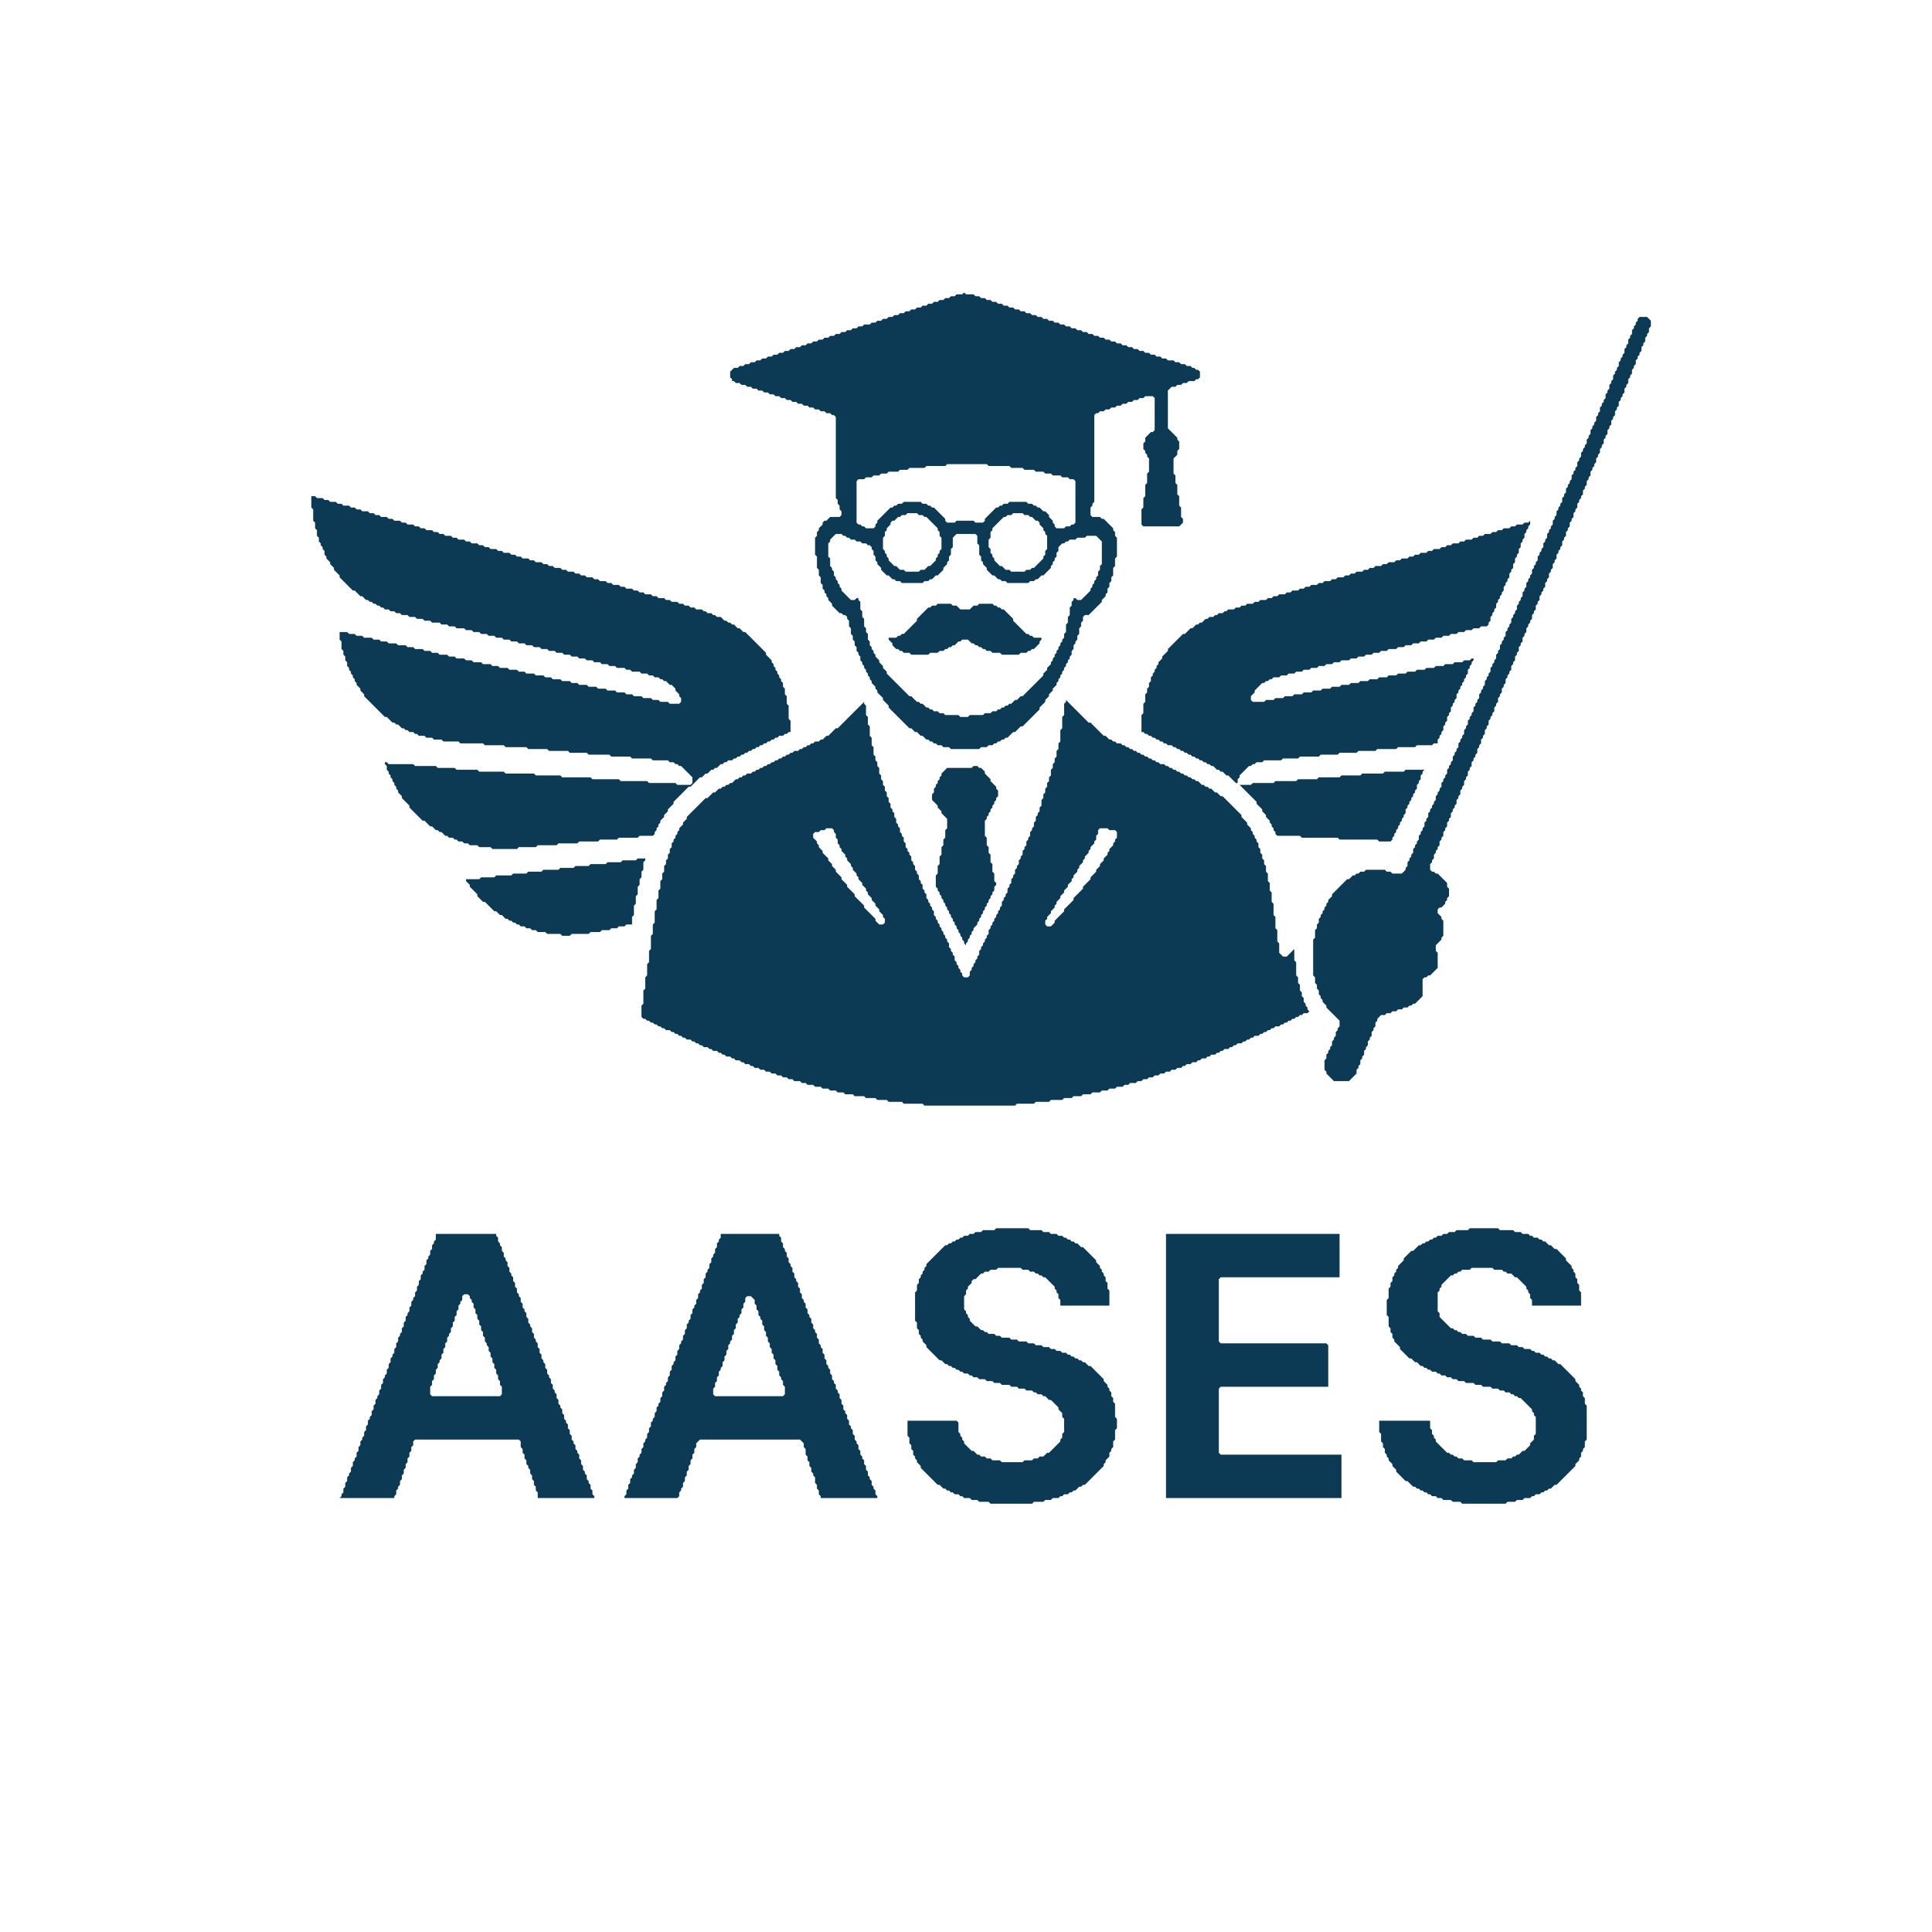 <svg xmlns="http://www.w3.org/2000/svg" viewBox="0 0 1024 1024">
  <path d="M618 654 L618 794 L711 794 L711 771 L647 771 L646 770 L646 736 L647 735 L704 735 L704 713 L703 712 L647 712 L646 711 L646 678 L647 677 L710 677 L710 654 Z M382 654 L382 656 L381 657 L381 658 L380 659 L380 661 L379 662 L379 664 L378 665 L378 666 L377 667 L377 669 L376 670 L376 672 L375 673 L375 674 L374 675 L374 677 L373 678 L373 680 L372 681 L372 683 L371 684 L371 685 L370 686 L370 688 L369 689 L369 691 L368 692 L368 693 L367 694 L367 696 L366 697 L366 699 L365 700 L365 701 L364 702 L364 704 L363 705 L363 707 L362 708 L362 710 L361 711 L361 712 L360 713 L360 715 L359 716 L359 718 L358 719 L358 721 L357 722 L357 723 L356 724 L356 726 L355 727 L355 729 L354 730 L354 732 L353 733 L353 734 L352 735 L352 737 L351 738 L351 740 L350 741 L350 743 L349 744 L349 745 L348 746 L348 748 L347 749 L347 751 L346 752 L346 753 L345 754 L345 756 L344 757 L344 759 L343 760 L343 762 L342 763 L342 764 L341 765 L341 767 L340 768 L340 770 L339 771 L339 772 L338 773 L338 775 L337 776 L337 778 L336 779 L336 781 L335 782 L335 783 L334 784 L334 786 L333 787 L333 789 L332 790 L332 792 L331 793 L331 794 L359 794 L360 793 L360 791 L361 790 L361 789 L362 788 L362 786 L363 785 L363 783 L364 782 L364 780 L365 779 L365 777 L366 776 L366 774 L367 773 L367 771 L368 770 L368 768 L369 767 L369 765 L371 763 L424 763 L426 765 L426 767 L427 768 L427 771 L428 772 L428 774 L429 775 L429 777 L430 778 L430 780 L431 781 L431 782 L432 783 L432 786 L433 787 L433 789 L434 790 L434 792 L435 793 L435 794 L465 794 L465 793 L464 792 L464 790 L463 789 L463 788 L462 787 L462 785 L461 784 L461 783 L460 782 L460 780 L459 779 L459 777 L458 776 L458 774 L457 773 L457 772 L456 771 L456 769 L455 768 L455 766 L454 765 L454 764 L453 763 L453 761 L452 760 L452 758 L451 757 L451 756 L450 755 L450 753 L449 752 L449 750 L448 749 L448 748 L447 747 L447 745 L446 744 L446 742 L445 741 L445 739 L444 738 L444 737 L443 736 L443 734 L442 733 L442 732 L441 731 L441 729 L440 728 L440 726 L439 725 L439 724 L438 723 L438 721 L437 720 L437 718 L436 717 L436 715 L435 714 L435 713 L434 712 L434 710 L433 709 L433 707 L432 706 L432 705 L431 704 L431 702 L430 701 L430 699 L429 698 L429 697 L428 696 L428 694 L427 693 L427 691 L426 690 L426 689 L425 688 L425 686 L424 685 L424 683 L423 682 L423 680 L422 679 L422 678 L421 677 L421 675 L420 674 L420 672 L419 671 L419 670 L418 669 L418 667 L417 666 L417 664 L416 663 L416 662 L415 661 L415 659 L414 658 L414 656 L413 655 L413 654 Z M395 688 L396 687 L398 687 L400 689 L400 691 L401 692 L401 694 L402 695 L402 697 L403 698 L403 699 L404 700 L404 702 L405 703 L405 705 L406 706 L406 708 L407 709 L407 711 L408 712 L408 714 L409 715 L409 717 L410 718 L410 720 L411 721 L411 723 L412 724 L412 726 L413 727 L413 729 L414 730 L414 731 L415 732 L415 734 L416 735 L416 739 L415 740 L379 740 L378 739 L378 736 L379 735 L379 733 L380 732 L380 730 L381 729 L381 727 L382 726 L382 725 L383 724 L383 722 L384 721 L384 719 L385 718 L385 716 L386 715 L386 713 L387 712 L387 711 L388 710 L388 708 L389 707 L389 705 L390 704 L390 702 L391 701 L391 699 L392 698 L392 697 L393 696 L393 694 L394 693 L394 691 L395 690 Z M231 654 L231 657 L230 658 L230 659 L229 660 L229 662 L228 663 L228 665 L227 666 L227 667 L226 668 L226 670 L225 671 L225 673 L224 674 L224 675 L223 676 L223 678 L222 679 L222 681 L221 682 L221 684 L220 685 L220 687 L219 688 L219 689 L218 690 L218 692 L217 693 L217 695 L216 696 L216 697 L215 698 L215 700 L214 701 L214 703 L213 704 L213 706 L212 707 L212 708 L211 709 L211 711 L210 712 L210 714 L209 715 L209 717 L208 718 L208 719 L207 720 L207 722 L206 723 L206 725 L205 726 L205 728 L204 729 L204 730 L203 731 L203 733 L202 734 L202 736 L201 737 L201 739 L200 740 L200 741 L199 742 L199 744 L198 745 L198 747 L197 748 L197 750 L196 751 L196 752 L195 753 L195 755 L194 756 L194 758 L193 759 L193 761 L192 762 L192 763 L191 764 L191 766 L190 767 L190 769 L189 770 L189 772 L188 773 L188 774 L187 775 L187 777 L186 778 L186 780 L185 781 L185 782 L184 783 L184 785 L183 786 L183 788 L182 789 L182 791 L181 792 L181 793 L180 794 L209 794 L209 793 L210 792 L210 790 L211 789 L211 788 L212 787 L212 785 L213 784 L213 782 L214 781 L214 779 L215 778 L215 776 L216 775 L216 773 L217 772 L217 770 L218 769 L218 767 L219 766 L219 764 L220 763 L275 763 L276 764 L276 767 L277 768 L277 770 L278 771 L278 773 L279 774 L279 776 L280 777 L280 778 L281 779 L281 781 L282 782 L282 784 L283 785 L283 787 L284 788 L284 790 L285 791 L285 794 L315 794 L315 793 L314 792 L314 790 L313 789 L313 787 L312 786 L312 785 L311 784 L311 782 L310 781 L310 780 L309 779 L309 777 L308 776 L308 774 L307 773 L307 771 L306 770 L306 769 L305 768 L305 766 L304 765 L304 764 L303 763 L303 761 L302 760 L302 758 L301 757 L301 755 L300 754 L300 753 L299 752 L299 750 L298 749 L298 747 L297 746 L297 745 L296 744 L296 742 L295 741 L295 739 L294 738 L294 737 L293 736 L293 734 L292 733 L292 731 L291 730 L291 729 L290 728 L290 726 L289 725 L289 723 L288 722 L288 721 L287 720 L287 718 L286 717 L286 715 L285 714 L285 712 L284 711 L284 710 L283 709 L283 707 L282 706 L282 704 L281 703 L281 702 L280 701 L280 699 L279 698 L279 696 L278 695 L278 694 L277 693 L277 691 L276 690 L276 688 L275 687 L275 686 L274 685 L274 683 L273 682 L273 680 L272 679 L272 677 L271 676 L271 675 L270 674 L270 672 L269 671 L269 669 L268 668 L268 667 L267 666 L267 664 L266 663 L266 661 L265 660 L265 659 L264 658 L264 656 L263 655 L263 654 Z M245 687 L246 686 L248 686 L249 687 L249 688 L250 689 L250 690 L251 691 L251 693 L252 694 L252 696 L253 697 L253 699 L254 700 L254 702 L255 703 L255 705 L256 706 L256 708 L257 709 L257 711 L258 712 L258 713 L259 714 L259 716 L260 717 L260 719 L261 720 L261 722 L262 723 L262 725 L263 726 L263 728 L264 729 L264 731 L265 732 L265 734 L266 735 L266 739 L265 740 L229 740 L228 739 L228 735 L229 734 L229 732 L230 731 L230 729 L231 728 L231 726 L232 725 L232 723 L233 722 L233 721 L234 720 L234 718 L235 717 L235 715 L236 714 L236 712 L237 711 L237 709 L238 708 L238 707 L239 706 L239 704 L240 703 L240 701 L241 700 L241 698 L242 697 L242 695 L243 694 L243 692 L244 691 L244 690 L245 689 Z M779 651 L778 652 L772 652 L771 653 L768 653 L767 654 L765 654 L764 655 L762 655 L761 656 L760 656 L759 657 L758 657 L757 658 L756 658 L755 659 L754 659 L753 660 L752 660 L749 663 L748 663 L744 667 L744 668 L741 671 L741 672 L740 673 L740 674 L739 675 L739 676 L738 677 L738 679 L737 680 L737 682 L736 683 L736 688 L735 689 L735 697 L736 698 L736 703 L737 704 L737 706 L738 707 L738 709 L739 710 L739 711 L742 714 L742 715 L747 720 L748 720 L750 722 L751 722 L753 724 L754 724 L755 725 L756 725 L757 726 L758 726 L759 727 L761 727 L762 728 L763 728 L764 729 L766 729 L767 730 L769 730 L770 731 L772 731 L773 732 L776 732 L777 733 L781 733 L782 734 L785 734 L786 735 L790 735 L791 736 L794 736 L795 737 L797 737 L798 738 L800 738 L801 739 L802 739 L803 740 L804 740 L805 741 L806 741 L812 747 L812 748 L813 749 L813 750 L814 751 L814 760 L813 761 L813 763 L811 765 L811 766 L808 769 L807 769 L805 771 L804 771 L803 772 L802 772 L801 773 L799 773 L798 774 L794 774 L793 775 L781 775 L780 774 L776 774 L775 773 L773 773 L772 772 L771 772 L770 771 L769 771 L768 770 L767 770 L761 764 L761 763 L760 762 L760 761 L759 760 L759 758 L758 757 L758 753 L731 753 L731 759 L732 760 L732 764 L733 765 L733 767 L734 768 L734 770 L735 771 L735 772 L736 773 L736 774 L738 776 L738 777 L740 779 L740 780 L745 785 L746 785 L749 788 L750 788 L751 789 L752 789 L753 790 L754 790 L755 791 L756 791 L757 792 L758 792 L759 793 L761 793 L762 794 L764 794 L765 795 L769 795 L770 796 L774 796 L775 797 L798 797 L799 796 L803 796 L804 795 L807 795 L808 794 L811 794 L812 793 L813 793 L814 792 L816 792 L817 791 L818 791 L819 790 L820 790 L821 789 L822 789 L824 787 L825 787 L835 777 L835 776 L837 774 L837 773 L838 772 L838 770 L839 769 L839 768 L840 767 L840 764 L841 763 L841 745 L840 744 L840 741 L839 740 L839 738 L838 737 L838 736 L837 735 L837 734 L835 732 L835 731 L827 723 L826 723 L824 721 L823 721 L822 720 L821 720 L820 719 L819 719 L818 718 L817 718 L816 717 L814 717 L813 716 L812 716 L811 715 L808 715 L807 714 L805 714 L804 713 L801 713 L800 712 L796 712 L795 711 L791 711 L790 710 L786 710 L785 709 L782 709 L781 708 L778 708 L777 707 L775 707 L774 706 L773 706 L772 705 L771 705 L770 704 L769 704 L763 698 L763 696 L762 695 L762 685 L763 684 L763 683 L764 682 L764 681 L769 676 L770 676 L771 675 L772 675 L773 674 L774 674 L775 673 L779 673 L780 672 L791 672 L792 673 L796 673 L797 674 L798 674 L799 675 L801 675 L803 677 L804 677 L809 682 L809 683 L810 684 L810 685 L811 686 L811 688 L812 689 L812 692 L838 692 L838 685 L837 684 L837 681 L836 680 L836 678 L835 677 L835 675 L834 674 L834 673 L833 672 L833 671 L830 668 L830 667 L825 662 L824 662 L822 660 L821 660 L819 658 L818 658 L817 657 L816 657 L815 656 L813 656 L812 655 L811 655 L810 654 L807 654 L806 653 L803 653 L802 652 L795 652 L794 651 Z M528 651 L527 652 L521 652 L520 653 L517 653 L516 654 L514 654 L513 655 L511 655 L510 656 L509 656 L508 657 L507 657 L506 658 L505 658 L504 659 L503 659 L502 660 L501 660 L491 670 L491 671 L490 672 L490 673 L489 674 L489 675 L488 676 L488 677 L487 678 L487 680 L486 681 L486 684 L485 685 L485 700 L486 701 L486 704 L487 705 L487 707 L488 708 L488 709 L489 710 L489 711 L491 713 L491 714 L498 721 L499 721 L501 723 L502 723 L503 724 L504 724 L505 725 L506 725 L507 726 L508 726 L509 727 L510 727 L511 728 L513 728 L514 729 L515 729 L516 730 L518 730 L519 731 L522 731 L523 732 L526 732 L527 733 L530 733 L531 734 L535 734 L536 735 L539 735 L540 736 L543 736 L544 737 L547 737 L548 738 L549 738 L550 739 L552 739 L553 740 L554 740 L556 742 L557 742 L561 746 L561 747 L563 749 L563 751 L564 752 L564 759 L563 760 L563 762 L562 763 L562 764 L556 770 L555 770 L553 772 L551 772 L550 773 L548 773 L547 774 L543 774 L542 775 L531 775 L530 774 L526 774 L525 773 L523 773 L522 772 L520 772 L519 771 L518 771 L516 769 L515 769 L511 765 L511 764 L510 763 L510 762 L509 761 L509 760 L508 759 L508 754 L507 753 L481 753 L481 761 L482 762 L482 765 L483 766 L483 768 L484 769 L484 771 L485 772 L485 773 L486 774 L486 775 L488 777 L488 778 L497 787 L498 787 L500 789 L501 789 L502 790 L503 790 L504 791 L505 791 L506 792 L508 792 L509 793 L510 793 L511 794 L514 794 L515 795 L518 795 L519 796 L524 796 L525 797 L547 797 L548 796 L553 796 L554 795 L557 795 L558 794 L561 794 L562 793 L563 793 L564 792 L566 792 L567 791 L568 791 L569 790 L570 790 L572 788 L573 788 L574 787 L575 787 L585 777 L585 776 L586 775 L586 774 L588 772 L588 770 L589 769 L589 768 L590 767 L590 764 L591 763 L591 758 L592 757 L592 752 L591 751 L591 744 L590 743 L590 741 L589 740 L589 738 L588 737 L588 736 L587 735 L587 734 L585 732 L585 731 L578 724 L577 724 L575 722 L574 722 L573 721 L572 721 L571 720 L570 720 L569 719 L568 719 L567 718 L566 718 L565 717 L563 717 L562 716 L560 716 L559 715 L557 715 L556 714 L553 714 L552 713 L549 713 L548 712 L545 712 L544 711 L540 711 L539 710 L536 710 L535 709 L531 709 L530 708 L528 708 L527 707 L524 707 L523 706 L522 706 L521 705 L520 705 L518 703 L517 703 L514 700 L514 699 L513 698 L513 697 L512 696 L512 695 L511 694 L511 687 L512 686 L512 684 L513 683 L513 682 L515 680 L515 679 L516 678 L517 678 L520 675 L521 675 L522 674 L524 674 L525 673 L528 673 L529 672 L541 672 L542 673 L545 673 L546 674 L548 674 L549 675 L550 675 L551 676 L552 676 L553 677 L554 677 L559 682 L559 683 L560 684 L560 685 L561 686 L561 688 L562 689 L562 692 L588 692 L588 684 L587 683 L587 680 L586 679 L586 677 L585 676 L585 675 L584 674 L584 673 L583 672 L583 671 L581 669 L581 668 L574 661 L573 661 L571 659 L570 659 L569 658 L568 658 L567 657 L566 657 L565 656 L564 656 L563 655 L561 655 L560 654 L557 654 L556 653 L553 653 L552 652 L546 652 L545 651 Z M338 455 L337 456 L330 456 L329 457 L322 457 L321 458 L313 458 L312 459 L305 459 L304 460 L297 460 L296 461 L288 461 L287 462 L280 462 L279 463 L272 463 L271 464 L263 464 L262 465 L255 465 L254 466 L247 466 L247 467 L249 469 L249 470 L253 474 L253 475 L256 478 L257 478 L262 483 L263 483 L265 485 L266 485 L268 487 L269 487 L270 488 L271 488 L272 489 L273 489 L274 490 L275 490 L276 491 L278 491 L279 492 L281 492 L282 493 L284 493 L285 494 L289 494 L290 495 L297 495 L298 496 L302 496 L303 495 L312 495 L313 494 L318 494 L319 493 L323 493 L324 492 L327 492 L328 491 L331 491 L332 490 L335 490 L335 486 L336 485 L336 480 L337 479 L337 475 L338 474 L338 470 L339 469 L339 466 L340 465 L340 462 L341 461 L341 457 L342 456 L342 455 Z M516 406 L515 407 L502 407 L499 410 L499 411 L498 412 L498 413 L497 414 L497 415 L496 416 L496 417 L495 418 L495 420 L494 421 L494 424 L497 427 L497 428 L499 430 L499 431 L502 434 L502 439 L501 440 L501 444 L500 445 L500 448 L499 449 L499 453 L498 454 L498 458 L497 459 L497 463 L496 464 L496 470 L497 471 L497 472 L498 473 L498 474 L499 475 L499 476 L500 477 L500 478 L501 479 L501 480 L502 481 L502 482 L503 483 L503 484 L504 485 L504 486 L505 487 L505 488 L506 489 L506 490 L507 491 L507 492 L508 493 L508 494 L509 495 L509 496 L510 497 L510 498 L511 499 L511 500 L512 501 L512 500 L513 499 L513 498 L514 497 L514 496 L515 495 L515 494 L516 493 L516 492 L518 490 L518 489 L519 488 L519 487 L520 486 L520 485 L521 484 L521 483 L522 482 L522 481 L523 480 L523 479 L524 478 L524 477 L525 476 L525 475 L526 474 L526 473 L527 472 L527 470 L528 469 L528 468 L527 467 L527 463 L526 462 L526 458 L525 457 L525 453 L524 452 L524 449 L523 448 L523 444 L522 443 L522 435 L523 434 L523 433 L524 432 L524 431 L525 430 L525 429 L526 428 L526 427 L527 426 L527 425 L528 424 L528 423 L529 422 L529 419 L528 418 L528 417 L525 414 L525 413 L522 410 L522 409 L520 407 L519 407 L518 406 Z M565 371 L565 372 L564 373 L564 379 L563 380 L563 386 L562 387 L562 393 L561 394 L561 397 L560 398 L560 401 L559 402 L559 404 L558 405 L558 407 L557 408 L557 411 L556 412 L556 414 L555 415 L555 417 L554 418 L554 420 L553 421 L553 423 L552 424 L552 427 L551 428 L551 430 L550 431 L550 432 L549 433 L549 435 L548 436 L548 438 L547 439 L547 440 L546 441 L546 443 L545 444 L545 445 L544 446 L544 448 L543 449 L543 450 L542 451 L542 453 L541 454 L541 455 L540 456 L540 458 L539 459 L539 460 L538 461 L538 463 L537 464 L537 465 L536 466 L536 468 L535 469 L535 470 L534 471 L534 473 L533 474 L533 475 L532 476 L532 477 L531 478 L531 480 L530 481 L530 482 L529 483 L529 484 L528 485 L528 486 L527 487 L527 488 L526 489 L526 490 L525 491 L525 492 L524 493 L524 495 L523 496 L523 497 L522 498 L522 499 L521 500 L521 501 L520 502 L520 503 L519 504 L519 506 L518 507 L518 508 L517 509 L517 510 L516 511 L516 512 L515 513 L515 514 L514 515 L514 517 L513 518 L511 518 L510 517 L510 516 L509 515 L509 514 L508 513 L508 512 L507 511 L507 510 L506 509 L506 507 L505 506 L505 505 L504 504 L504 503 L503 502 L503 500 L502 499 L502 498 L501 497 L501 496 L500 495 L500 494 L499 493 L499 492 L498 491 L498 490 L497 489 L497 488 L496 487 L496 486 L495 485 L495 483 L494 482 L494 481 L493 480 L493 479 L492 478 L492 477 L491 476 L491 474 L490 473 L490 472 L489 471 L489 469 L488 468 L488 467 L487 466 L487 464 L486 463 L486 462 L485 461 L485 459 L484 458 L484 457 L483 456 L483 454 L482 453 L482 452 L481 451 L481 450 L480 449 L480 447 L479 446 L479 444 L478 443 L478 442 L477 441 L477 439 L476 438 L476 437 L475 436 L475 434 L474 433 L474 431 L473 430 L473 429 L472 428 L472 426 L471 425 L471 423 L470 422 L470 420 L469 419 L469 417 L468 416 L468 414 L467 413 L467 411 L466 410 L466 407 L465 406 L465 404 L464 403 L464 401 L463 400 L463 396 L462 395 L462 391 L461 390 L461 385 L460 384 L460 380 L459 379 L459 374 L458 373 L458 372 L444 386 L443 386 L439 390 L438 390 L436 392 L435 392 L434 393 L432 393 L431 394 L430 394 L429 395 L428 395 L427 396 L426 396 L425 397 L424 397 L423 398 L421 398 L420 399 L419 399 L418 400 L417 400 L416 401 L415 401 L414 402 L413 402 L412 403 L411 403 L410 404 L409 404 L408 405 L407 405 L406 406 L405 406 L404 407 L403 407 L402 408 L401 408 L400 409 L399 409 L398 410 L396 410 L395 411 L394 411 L393 412 L392 412 L391 413 L390 413 L388 415 L387 415 L386 416 L385 416 L384 417 L383 417 L382 418 L381 418 L379 420 L378 420 L375 423 L374 423 L364 433 L364 434 L362 436 L362 437 L360 439 L360 440 L359 441 L359 442 L358 443 L358 444 L357 445 L357 446 L356 447 L356 449 L355 450 L355 452 L354 453 L354 455 L353 456 L353 458 L352 459 L352 462 L351 463 L351 466 L350 467 L350 471 L349 472 L349 476 L348 477 L348 482 L347 483 L347 489 L346 490 L346 495 L345 496 L345 503 L344 504 L344 510 L343 511 L343 517 L342 518 L342 524 L341 525 L341 532 L340 533 L340 539 L341 540 L342 540 L343 541 L344 541 L345 542 L346 542 L347 543 L348 543 L349 544 L350 544 L351 545 L352 545 L353 546 L355 546 L356 547 L357 547 L358 548 L359 548 L360 549 L361 549 L362 550 L363 550 L364 551 L366 551 L367 552 L368 552 L369 553 L370 553 L371 554 L372 554 L373 555 L375 555 L376 556 L377 556 L378 557 L380 557 L381 558 L382 558 L383 559 L384 559 L385 560 L387 560 L388 561 L389 561 L390 562 L392 562 L393 563 L394 563 L395 564 L397 564 L398 565 L399 565 L400 566 L402 566 L403 567 L405 567 L406 568 L408 568 L409 569 L411 569 L412 570 L414 570 L415 571 L417 571 L418 572 L420 572 L421 573 L424 573 L425 574 L427 574 L428 575 L431 575 L432 576 L435 576 L436 577 L439 577 L440 578 L443 578 L444 579 L447 579 L448 580 L452 580 L453 581 L458 581 L459 582 L464 582 L465 583 L470 583 L471 584 L478 584 L479 585 L489 585 L490 586 L538 586 L539 585 L548 585 L549 584 L556 584 L557 583 L563 583 L564 582 L568 582 L569 581 L573 581 L574 580 L578 580 L579 579 L583 579 L584 578 L587 578 L588 577 L591 577 L592 576 L595 576 L596 575 L598 575 L599 574 L602 574 L603 573 L605 573 L606 572 L608 572 L609 571 L611 571 L612 570 L614 570 L615 569 L617 569 L618 568 L620 568 L621 567 L623 567 L624 566 L626 566 L627 565 L628 565 L629 564 L631 564 L632 563 L634 563 L635 562 L636 562 L637 561 L639 561 L640 560 L641 560 L642 559 L644 559 L645 558 L646 558 L647 557 L648 557 L649 556 L651 556 L652 555 L653 555 L654 554 L655 554 L656 553 L658 553 L659 552 L660 552 L661 551 L662 551 L663 550 L664 550 L665 549 L667 549 L668 548 L669 548 L670 547 L671 547 L672 546 L673 546 L674 545 L675 545 L676 544 L678 544 L679 543 L680 543 L681 542 L682 542 L683 541 L684 541 L685 540 L686 540 L687 539 L688 539 L689 538 L690 538 L691 537 L693 537 L694 536 L693 535 L693 534 L692 533 L692 532 L691 531 L691 529 L690 528 L690 526 L689 525 L689 522 L688 521 L688 518 L687 517 L687 510 L686 509 L686 503 L682 507 L680 507 L678 505 L678 500 L677 499 L677 493 L676 492 L676 486 L675 485 L675 479 L674 478 L674 473 L673 472 L673 468 L672 467 L672 463 L671 462 L671 459 L670 458 L670 456 L669 455 L669 453 L668 452 L668 450 L667 449 L667 447 L666 446 L666 445 L665 444 L665 443 L664 442 L664 441 L663 440 L663 439 L661 437 L661 436 L658 433 L658 432 L648 422 L647 422 L645 420 L644 420 L642 418 L641 418 L640 417 L639 417 L638 416 L637 416 L635 414 L634 414 L633 413 L632 413 L631 412 L630 412 L629 411 L628 411 L627 410 L626 410 L625 409 L624 409 L623 408 L622 408 L621 407 L620 407 L619 406 L618 406 L617 405 L615 405 L614 404 L613 404 L612 403 L611 403 L610 402 L609 402 L608 401 L607 401 L606 400 L605 400 L604 399 L603 399 L602 398 L601 398 L600 397 L599 397 L598 396 L597 396 L596 395 L595 395 L594 394 L592 394 L591 393 L590 393 L589 392 L588 392 L586 390 L585 390 L578 383 L577 383 Z M582 440 L583 439 L587 439 L588 440 L591 440 L592 441 L592 444 L591 445 L591 446 L590 447 L590 448 L588 450 L588 451 L587 452 L587 453 L585 455 L585 456 L583 458 L583 459 L581 461 L581 462 L578 465 L578 466 L574 470 L574 471 L569 476 L569 477 L564 482 L564 483 L559 488 L559 489 L557 491 L555 491 L554 490 L554 488 L555 487 L555 486 L557 484 L557 483 L559 481 L559 480 L560 479 L560 478 L562 476 L562 475 L564 473 L564 472 L566 470 L566 469 L568 467 L568 466 L569 465 L569 464 L571 462 L571 461 L572 460 L572 459 L574 457 L574 456 L575 455 L575 454 L577 452 L577 451 L578 450 L578 449 L580 447 L580 446 L581 445 L581 443 L582 442 Z M437 440 L438 439 L441 439 L442 440 L442 441 L443 442 L443 444 L444 445 L444 447 L445 448 L445 449 L446 450 L446 451 L448 453 L448 454 L449 455 L449 456 L451 458 L451 459 L452 460 L452 461 L454 463 L454 464 L455 465 L455 466 L457 468 L457 469 L459 471 L459 472 L460 473 L460 474 L462 476 L462 477 L464 479 L464 480 L466 482 L466 483 L468 485 L468 486 L469 487 L469 489 L468 490 L466 490 L464 488 L464 487 L458 481 L458 480 L453 475 L453 474 L449 470 L449 469 L446 466 L446 465 L443 462 L443 461 L441 459 L441 458 L439 456 L439 455 L436 452 L436 451 L434 449 L434 448 L433 447 L433 446 L431 444 L431 442 L432 441 L434 441 L435 440 Z M811 276 L810 277 L808 277 L807 278 L804 278 L803 279 L801 279 L800 280 L797 280 L796 281 L794 281 L793 282 L791 282 L790 283 L787 283 L786 284 L784 284 L783 285 L781 285 L780 286 L777 286 L776 287 L774 287 L773 288 L770 288 L769 289 L767 289 L766 290 L764 290 L763 291 L760 291 L759 292 L757 292 L756 293 L753 293 L752 294 L750 294 L749 295 L747 295 L746 296 L743 296 L742 297 L740 297 L739 298 L736 298 L735 299 L733 299 L732 300 L729 300 L728 301 L726 301 L725 302 L723 302 L722 303 L719 303 L718 304 L716 304 L715 305 L713 305 L712 306 L709 306 L708 307 L706 307 L705 308 L702 308 L701 309 L699 309 L698 310 L695 310 L694 311 L692 311 L691 312 L689 312 L688 313 L685 313 L684 314 L682 314 L681 315 L678 315 L677 316 L675 316 L674 317 L672 317 L671 318 L668 318 L667 319 L665 319 L664 320 L661 320 L660 321 L658 321 L657 322 L655 322 L654 323 L651 323 L650 324 L649 324 L648 325 L646 325 L645 326 L644 326 L643 327 L641 327 L640 328 L639 328 L637 330 L636 330 L635 331 L634 331 L632 333 L631 333 L628 336 L627 336 L619 344 L619 345 L616 348 L616 349 L614 351 L614 352 L613 353 L613 354 L612 355 L612 356 L611 357 L611 358 L610 359 L610 361 L609 362 L609 364 L608 365 L608 367 L607 368 L607 372 L606 373 L606 378 L605 379 L605 388 L606 388 L607 389 L608 389 L609 390 L610 390 L611 391 L612 391 L613 392 L614 392 L615 393 L616 393 L617 394 L618 394 L619 395 L621 395 L622 396 L623 396 L624 397 L625 397 L626 398 L627 398 L628 399 L629 399 L630 400 L631 400 L632 401 L633 401 L634 402 L635 402 L636 403 L637 403 L638 404 L639 404 L640 405 L641 405 L642 406 L643 406 L645 408 L646 408 L647 409 L648 409 L650 411 L651 411 L655 415 L656 415 L666 425 L666 426 L669 429 L669 430 L671 432 L671 433 L673 435 L673 436 L674 437 L674 438 L675 439 L675 440 L676 441 L676 442 L677 443 L689 443 L690 444 L709 444 L710 445 L730 445 L731 446 L737 446 L738 445 L738 444 L739 443 L739 442 L740 441 L740 440 L741 439 L741 438 L742 437 L742 436 L743 435 L743 434 L744 433 L744 432 L745 431 L745 429 L746 428 L746 427 L747 426 L747 425 L748 424 L748 423 L749 422 L749 421 L750 420 L750 419 L751 418 L751 416 L752 415 L752 414 L753 413 L753 411 L754 410 L754 409 L755 408 L745 408 L744 409 L734 409 L733 410 L722 410 L721 411 L711 411 L710 412 L699 412 L698 413 L688 413 L687 414 L676 414 L675 415 L664 415 L663 416 L657 416 L656 415 L656 413 L657 412 L657 411 L662 406 L663 406 L664 405 L665 405 L666 404 L669 404 L670 403 L679 403 L680 402 L688 402 L689 401 L699 401 L700 400 L709 400 L710 399 L719 399 L720 398 L729 398 L730 397 L740 397 L741 396 L750 396 L751 395 L759 395 L760 394 L762 394 L762 392 L763 391 L763 390 L764 389 L764 388 L765 387 L765 385 L766 384 L766 383 L767 382 L767 380 L768 379 L768 378 L769 377 L769 375 L770 374 L770 373 L771 372 L771 371 L772 370 L772 368 L773 367 L773 366 L774 365 L774 364 L775 363 L775 362 L776 361 L776 360 L777 359 L777 358 L778 357 L778 355 L779 354 L779 353 L780 352 L780 351 L781 350 L781 349 L780 349 L779 350 L776 350 L775 351 L771 351 L770 352 L766 352 L765 353 L761 353 L760 354 L756 354 L755 355 L751 355 L750 356 L746 356 L745 357 L741 357 L740 358 L736 358 L735 359 L731 359 L730 360 L726 360 L725 361 L721 361 L720 362 L716 362 L715 363 L711 363 L710 364 L706 364 L705 365 L701 365 L700 366 L696 366 L695 367 L691 367 L690 368 L686 368 L685 369 L681 369 L680 370 L676 370 L675 371 L671 371 L670 372 L664 372 L663 371 L663 369 L665 367 L665 366 L669 362 L670 362 L671 361 L672 361 L673 360 L674 360 L675 359 L678 359 L679 358 L682 358 L683 357 L686 357 L687 356 L690 356 L691 355 L694 355 L695 354 L698 354 L699 353 L702 353 L703 352 L706 352 L707 351 L710 351 L711 350 L715 350 L716 349 L719 349 L720 348 L723 348 L724 347 L727 347 L728 346 L731 346 L732 345 L735 345 L736 344 L740 344 L741 343 L744 343 L745 342 L748 342 L749 341 L752 341 L753 340 L756 340 L757 339 L760 339 L761 338 L764 338 L765 337 L768 337 L769 336 L772 336 L773 335 L776 335 L777 334 L780 334 L781 333 L784 333 L785 332 L788 332 L789 331 L789 330 L790 329 L790 327 L791 326 L791 325 L792 324 L792 323 L793 322 L793 320 L794 319 L794 318 L795 317 L795 316 L796 315 L796 314 L797 313 L797 311 L798 310 L798 309 L799 308 L799 307 L800 306 L800 304 L801 303 L801 302 L802 301 L802 299 L803 298 L803 296 L804 295 L804 294 L805 293 L805 291 L806 290 L806 288 L807 287 L807 286 L808 285 L808 283 L809 282 L809 281 L810 280 L810 279 L811 278 Z M165 263 L165 269 L166 270 L166 276 L167 277 L167 280 L168 281 L168 284 L169 285 L169 287 L170 288 L170 289 L171 290 L171 291 L172 292 L172 294 L173 295 L173 296 L175 298 L175 299 L177 301 L177 302 L180 305 L180 306 L187 313 L188 313 L191 316 L192 316 L194 318 L195 318 L196 319 L197 319 L198 320 L199 320 L200 321 L201 321 L202 322 L203 322 L204 323 L206 323 L207 324 L209 324 L210 325 L212 325 L213 326 L216 326 L217 327 L220 327 L221 328 L224 328 L225 329 L228 329 L229 330 L233 330 L234 331 L237 331 L238 332 L241 332 L242 333 L246 333 L247 334 L250 334 L251 335 L254 335 L255 336 L258 336 L259 337 L262 337 L263 338 L266 338 L267 339 L270 339 L271 340 L274 340 L275 341 L278 341 L279 342 L282 342 L283 343 L286 343 L287 344 L290 344 L291 345 L294 345 L295 346 L298 346 L299 347 L302 347 L303 348 L306 348 L307 349 L310 349 L311 350 L314 350 L315 351 L318 351 L319 352 L322 352 L323 353 L326 353 L327 354 L331 354 L332 355 L334 355 L335 356 L339 356 L340 357 L343 357 L344 358 L346 358 L347 359 L349 359 L350 360 L351 360 L352 361 L353 361 L355 363 L356 363 L358 365 L358 366 L360 368 L360 369 L361 370 L361 372 L360 373 L355 373 L354 372 L350 372 L349 371 L346 371 L345 370 L341 370 L340 369 L336 369 L335 368 L332 368 L331 367 L327 367 L326 366 L322 366 L321 365 L317 365 L316 364 L312 364 L311 363 L307 363 L306 362 L303 362 L302 361 L298 361 L297 360 L293 360 L292 359 L289 359 L288 358 L284 358 L283 357 L279 357 L278 356 L275 356 L274 355 L270 355 L269 354 L265 354 L264 353 L261 353 L260 352 L256 352 L255 351 L251 351 L250 350 L247 350 L246 349 L242 349 L241 348 L238 348 L237 347 L233 347 L232 346 L229 346 L228 345 L225 345 L224 344 L220 344 L219 343 L216 343 L215 342 L211 342 L210 341 L206 341 L205 340 L202 340 L201 339 L198 339 L197 338 L193 338 L192 337 L189 337 L188 336 L185 336 L184 335 L180 335 L180 339 L181 340 L181 344 L182 345 L182 347 L183 348 L183 350 L184 351 L184 353 L185 354 L185 355 L186 356 L186 357 L187 358 L187 359 L188 360 L188 361 L189 362 L189 363 L191 365 L191 366 L193 368 L193 369 L204 380 L205 380 L208 383 L209 383 L210 384 L211 384 L213 386 L214 386 L215 387 L216 387 L217 388 L219 388 L220 389 L221 389 L222 390 L225 390 L226 391 L229 391 L230 392 L234 392 L235 393 L243 393 L244 394 L256 394 L257 395 L267 395 L268 396 L279 396 L280 397 L290 397 L291 398 L301 398 L302 399 L311 399 L312 400 L323 400 L324 401 L334 401 L335 402 L345 402 L346 403 L354 403 L355 404 L357 404 L358 405 L359 405 L360 406 L361 406 L367 412 L367 415 L366 416 L359 416 L358 415 L344 415 L343 414 L329 414 L328 413 L314 413 L313 412 L298 412 L297 411 L284 411 L283 410 L268 410 L267 409 L254 409 L253 408 L242 408 L241 407 L232 407 L231 406 L220 406 L219 405 L206 405 L205 404 L204 404 L204 405 L205 406 L205 408 L206 409 L206 410 L207 411 L207 412 L208 413 L208 414 L209 415 L209 416 L210 417 L210 418 L211 419 L211 420 L213 422 L213 423 L217 427 L217 428 L224 435 L225 435 L228 438 L229 438 L231 440 L232 440 L233 441 L234 441 L236 443 L237 443 L238 444 L240 444 L241 445 L242 445 L243 446 L245 446 L246 447 L248 447 L249 448 L253 448 L254 449 L260 449 L261 450 L274 450 L275 449 L284 449 L285 448 L295 448 L296 447 L306 447 L307 446 L317 446 L318 445 L327 445 L328 444 L338 444 L339 443 L346 443 L347 442 L347 441 L348 440 L348 439 L349 438 L349 437 L350 436 L350 435 L352 433 L352 432 L354 430 L354 429 L357 426 L357 425 L365 417 L366 417 L371 412 L372 412 L374 410 L375 410 L377 408 L378 408 L379 407 L380 407 L382 405 L383 405 L384 404 L385 404 L386 403 L388 403 L389 402 L390 402 L391 401 L392 401 L393 400 L394 400 L395 399 L396 399 L397 398 L398 398 L399 397 L400 397 L401 396 L402 396 L403 395 L404 395 L405 394 L406 394 L407 393 L408 393 L409 392 L410 392 L411 391 L412 391 L413 390 L415 390 L416 389 L417 389 L418 388 L419 388 L419 382 L418 381 L418 374 L417 373 L417 369 L416 368 L416 365 L415 364 L415 362 L414 361 L414 360 L413 359 L413 358 L412 357 L412 356 L411 355 L411 354 L410 353 L410 352 L409 351 L409 350 L406 347 L406 346 L395 335 L394 335 L392 333 L391 333 L389 331 L388 331 L387 330 L386 330 L385 329 L384 329 L382 327 L380 327 L379 326 L378 326 L377 325 L375 325 L374 324 L373 324 L372 323 L369 323 L368 322 L366 322 L365 321 L363 321 L362 320 L360 320 L359 319 L356 319 L355 318 L353 318 L352 317 L349 317 L348 316 L346 316 L345 315 L342 315 L341 314 L339 314 L338 313 L336 313 L335 312 L332 312 L331 311 L329 311 L328 310 L325 310 L324 309 L322 309 L321 308 L318 308 L317 307 L315 307 L314 306 L311 306 L310 305 L308 305 L307 304 L305 304 L304 303 L301 303 L300 302 L298 302 L297 301 L294 301 L293 300 L291 300 L290 299 L288 299 L287 298 L284 298 L283 297 L281 297 L280 296 L277 296 L276 295 L274 295 L273 294 L271 294 L270 293 L267 293 L266 292 L264 292 L263 291 L260 291 L259 290 L257 290 L256 289 L254 289 L253 288 L250 288 L249 287 L247 287 L246 286 L243 286 L242 285 L240 285 L239 284 L236 284 L235 283 L233 283 L232 282 L230 282 L229 281 L226 281 L225 280 L223 280 L222 279 L220 279 L219 278 L216 278 L215 277 L213 277 L212 276 L209 276 L208 275 L206 275 L205 274 L202 274 L201 273 L199 273 L198 272 L196 272 L195 271 L192 271 L191 270 L189 270 L188 269 L186 269 L185 268 L182 268 L181 267 L179 267 L178 266 L175 266 L174 265 L172 265 L171 264 L168 264 L167 263 Z M869 168 L868 169 L868 170 L867 171 L867 172 L866 173 L866 174 L865 175 L865 177 L864 178 L864 179 L863 180 L863 182 L862 183 L862 184 L861 185 L861 187 L860 188 L860 189 L859 190 L859 191 L858 192 L858 194 L857 195 L857 196 L856 197 L856 198 L855 199 L855 201 L854 202 L854 203 L853 204 L853 206 L852 207 L852 208 L851 209 L851 211 L850 212 L850 213 L849 214 L849 215 L848 216 L848 218 L847 219 L847 220 L846 221 L846 223 L845 224 L845 225 L844 226 L844 227 L843 228 L843 230 L842 231 L842 232 L841 233 L841 235 L840 236 L840 237 L839 238 L839 239 L838 240 L838 242 L837 243 L837 244 L836 245 L836 247 L835 248 L835 249 L834 250 L834 251 L833 252 L833 254 L832 255 L832 256 L831 257 L831 258 L830 259 L830 261 L829 262 L829 263 L828 264 L828 266 L827 267 L827 268 L826 269 L826 270 L825 271 L825 273 L824 274 L824 275 L823 276 L823 278 L822 279 L822 280 L821 281 L821 282 L820 283 L820 285 L819 286 L819 287 L818 288 L818 290 L817 291 L817 292 L816 293 L816 294 L815 295 L815 297 L814 298 L814 299 L813 300 L813 301 L812 302 L812 304 L811 305 L811 306 L810 307 L810 308 L809 309 L809 311 L808 312 L808 313 L807 314 L807 316 L806 317 L806 318 L805 319 L805 320 L804 321 L804 323 L803 324 L803 325 L802 326 L802 327 L801 328 L801 330 L800 331 L800 332 L799 333 L799 334 L798 335 L798 337 L797 338 L797 339 L796 340 L796 341 L795 342 L795 344 L794 345 L794 346 L793 347 L793 349 L792 350 L792 351 L791 352 L791 353 L790 354 L790 356 L789 357 L789 358 L788 359 L788 360 L787 361 L787 363 L786 364 L786 365 L785 366 L785 367 L784 368 L784 370 L783 371 L783 372 L782 373 L782 374 L781 375 L781 377 L780 378 L780 379 L779 380 L779 381 L778 382 L778 384 L777 385 L777 386 L776 387 L776 389 L775 390 L775 391 L774 392 L774 393 L773 394 L773 396 L772 397 L772 398 L771 399 L771 400 L770 401 L770 403 L769 404 L769 405 L768 406 L768 407 L767 408 L767 410 L766 411 L766 412 L765 413 L765 414 L764 415 L764 417 L763 418 L763 419 L762 420 L762 421 L761 422 L761 424 L760 425 L760 426 L759 427 L759 428 L758 429 L758 430 L757 431 L757 433 L756 434 L756 435 L755 436 L755 438 L754 439 L754 440 L753 441 L753 442 L752 443 L752 445 L751 446 L751 447 L750 448 L750 449 L749 450 L749 452 L748 453 L748 454 L747 455 L747 456 L746 457 L746 459 L745 460 L745 461 L743 463 L738 463 L737 462 L735 462 L734 461 L724 461 L723 462 L721 462 L720 463 L719 463 L718 464 L717 464 L715 466 L714 466 L706 474 L706 475 L704 477 L704 478 L703 479 L703 480 L702 481 L702 482 L701 483 L701 484 L700 485 L700 486 L699 487 L699 489 L698 490 L698 492 L697 493 L697 497 L696 498 L696 517 L697 518 L697 521 L698 522 L698 524 L699 525 L699 527 L700 528 L700 529 L701 530 L701 531 L703 533 L703 534 L710 541 L710 544 L709 545 L709 546 L708 547 L708 549 L707 550 L707 551 L706 552 L706 554 L705 555 L705 556 L704 557 L704 558 L703 559 L703 561 L702 562 L702 567 L703 568 L703 569 L707 573 L715 573 L719 569 L719 567 L720 566 L720 565 L721 564 L721 562 L722 561 L722 560 L723 559 L723 557 L724 556 L724 555 L725 554 L725 552 L726 551 L726 550 L727 549 L727 547 L728 546 L728 545 L729 544 L729 542 L730 541 L730 540 L732 538 L734 538 L735 537 L737 537 L738 536 L740 536 L741 535 L743 535 L744 534 L746 534 L747 533 L748 533 L749 532 L750 532 L754 528 L754 519 L755 518 L756 518 L757 517 L758 517 L762 513 L762 505 L761 504 L761 501 L764 498 L764 497 L765 496 L765 488 L764 487 L764 486 L762 484 L762 482 L763 481 L764 481 L766 479 L766 478 L767 477 L767 476 L768 475 L768 471 L767 470 L767 468 L762 463 L761 463 L760 462 L759 462 L758 461 L758 458 L759 457 L759 456 L760 455 L760 453 L761 452 L761 451 L762 450 L762 449 L763 448 L763 446 L764 445 L764 444 L765 443 L765 441 L766 440 L766 439 L767 438 L767 436 L768 435 L768 434 L769 433 L769 431 L770 430 L770 429 L771 428 L771 427 L772 426 L772 424 L773 423 L773 422 L774 421 L774 419 L775 418 L775 417 L776 416 L776 414 L777 413 L777 412 L778 411 L778 409 L779 408 L779 407 L780 406 L780 404 L781 403 L781 402 L782 401 L782 400 L783 399 L783 397 L784 396 L784 395 L785 394 L785 392 L786 391 L786 390 L787 389 L787 387 L788 386 L788 385 L789 384 L789 382 L790 381 L790 380 L791 379 L791 378 L792 377 L792 375 L793 374 L793 373 L794 372 L794 370 L795 369 L795 368 L796 367 L796 365 L797 364 L797 363 L798 362 L798 360 L799 359 L799 358 L800 357 L800 356 L801 355 L801 353 L802 352 L802 351 L803 350 L803 348 L804 347 L804 346 L805 345 L805 343 L806 342 L806 341 L807 340 L807 338 L808 337 L808 336 L809 335 L809 333 L810 332 L810 331 L811 330 L811 329 L812 328 L812 326 L813 325 L813 324 L814 323 L814 321 L815 320 L815 319 L816 318 L816 316 L817 315 L817 314 L818 313 L818 312 L819 311 L819 309 L820 308 L820 307 L821 306 L821 304 L822 303 L822 302 L823 301 L823 299 L824 298 L824 297 L825 296 L825 294 L826 293 L826 292 L827 291 L827 290 L828 289 L828 287 L829 286 L829 285 L830 284 L830 282 L831 281 L831 280 L832 279 L832 277 L833 276 L833 275 L834 274 L834 272 L835 271 L835 270 L836 269 L836 267 L837 266 L837 265 L838 264 L838 263 L839 262 L839 260 L840 259 L840 258 L841 257 L841 255 L842 254 L842 253 L843 252 L843 250 L844 249 L844 248 L845 247 L845 246 L846 245 L846 243 L847 242 L847 241 L848 240 L848 238 L849 237 L849 236 L850 235 L850 233 L851 232 L851 231 L852 230 L852 228 L853 227 L853 226 L854 225 L854 223 L855 222 L855 221 L856 220 L856 218 L857 217 L857 216 L858 215 L858 213 L859 212 L859 211 L860 210 L860 209 L861 208 L861 206 L862 205 L862 204 L863 203 L863 201 L864 200 L864 199 L865 198 L865 196 L866 195 L866 194 L867 193 L867 191 L868 190 L868 189 L869 188 L869 187 L870 186 L870 184 L871 183 L871 182 L872 181 L872 179 L873 178 L873 177 L874 176 L874 174 L875 173 L875 170 L873 168 Z M511 155 L510 156 L507 156 L506 157 L504 157 L503 158 L501 158 L500 159 L498 159 L497 160 L495 160 L494 161 L492 161 L491 162 L489 162 L488 163 L486 163 L485 164 L483 164 L482 165 L480 165 L479 166 L477 166 L476 167 L474 167 L473 168 L471 168 L470 169 L468 169 L467 170 L465 170 L464 171 L462 171 L461 172 L458 172 L457 173 L455 173 L454 174 L452 174 L451 175 L449 175 L448 176 L446 176 L445 177 L443 177 L442 178 L440 178 L439 179 L437 179 L436 180 L434 180 L433 181 L431 181 L430 182 L428 182 L427 183 L425 183 L424 184 L422 184 L421 185 L419 185 L418 186 L416 186 L415 187 L413 187 L412 188 L410 188 L409 189 L407 189 L406 190 L404 190 L403 191 L401 191 L400 192 L398 192 L397 193 L395 193 L394 194 L392 194 L391 195 L389 195 L387 197 L387 200 L388 201 L388 202 L389 202 L390 203 L392 203 L393 204 L395 204 L396 205 L398 205 L399 206 L401 206 L402 207 L404 207 L405 208 L407 208 L408 209 L410 209 L411 210 L413 210 L414 211 L416 211 L417 212 L419 212 L420 213 L422 213 L423 214 L425 214 L426 215 L428 215 L429 216 L431 216 L432 217 L434 217 L435 218 L437 218 L438 219 L440 219 L441 220 L442 220 L443 221 L443 264 L444 265 L444 267 L445 268 L445 270 L446 271 L446 273 L445 274 L440 274 L438 276 L437 276 L436 277 L436 278 L434 280 L434 281 L433 282 L433 284 L432 285 L432 294 L433 295 L433 301 L434 302 L434 305 L435 306 L435 309 L436 310 L436 312 L437 313 L437 314 L438 315 L438 316 L439 317 L439 318 L441 320 L441 321 L445 325 L446 325 L447 326 L448 326 L449 327 L449 328 L450 329 L450 332 L451 333 L451 336 L452 337 L452 339 L453 340 L453 342 L454 343 L454 345 L455 346 L455 347 L456 348 L456 350 L457 351 L457 352 L458 353 L458 354 L459 355 L459 356 L460 357 L460 358 L461 359 L461 360 L462 361 L462 362 L464 364 L464 365 L465 366 L465 367 L468 370 L468 371 L471 374 L471 375 L482 386 L483 386 L485 388 L486 388 L488 390 L489 390 L491 392 L492 392 L493 393 L494 393 L495 394 L496 394 L497 395 L499 395 L500 396 L503 396 L504 397 L519 397 L520 396 L523 396 L524 395 L526 395 L527 394 L528 394 L529 393 L530 393 L531 392 L532 392 L533 391 L534 391 L537 388 L538 388 L541 385 L542 385 L551 376 L551 375 L554 372 L554 371 L556 369 L556 368 L558 366 L558 365 L560 363 L560 362 L561 361 L561 360 L562 359 L562 358 L563 357 L563 356 L564 355 L564 354 L565 353 L565 352 L566 351 L566 350 L567 349 L567 348 L568 347 L568 345 L569 344 L569 342 L570 341 L570 340 L571 339 L571 337 L572 336 L572 333 L573 332 L573 330 L574 329 L574 327 L575 326 L577 326 L584 319 L584 318 L586 316 L586 315 L587 314 L587 312 L588 311 L588 309 L589 308 L589 306 L590 305 L590 301 L591 300 L591 296 L592 295 L592 285 L591 284 L591 282 L590 281 L590 280 L585 275 L584 275 L583 274 L579 274 L578 273 L578 269 L579 268 L579 267 L580 266 L580 220 L581 219 L582 219 L583 218 L585 218 L586 217 L588 217 L589 216 L591 216 L592 215 L594 215 L595 214 L597 214 L598 213 L600 213 L601 212 L603 212 L604 211 L606 211 L607 210 L611 210 L612 211 L612 228 L611 229 L610 229 L607 232 L607 234 L606 235 L606 238 L607 239 L607 240 L608 241 L608 242 L609 243 L609 250 L608 251 L608 256 L607 257 L607 263 L606 264 L606 269 L605 270 L605 278 L606 279 L625 279 L627 277 L627 275 L626 274 L626 269 L625 268 L625 263 L624 262 L624 257 L623 256 L623 252 L622 251 L622 243 L624 241 L624 239 L625 238 L625 234 L624 233 L624 232 L619 227 L619 207 L621 205 L623 205 L624 204 L626 204 L627 203 L629 203 L630 202 L633 202 L634 201 L635 201 L636 200 L636 197 L635 196 L634 196 L633 195 L632 195 L631 194 L629 194 L628 193 L626 193 L625 192 L623 192 L622 191 L619 191 L618 190 L616 190 L615 189 L613 189 L612 188 L610 188 L609 187 L607 187 L606 186 L604 186 L603 185 L601 185 L600 184 L598 184 L597 183 L595 183 L594 182 L592 182 L591 181 L589 181 L588 180 L586 180 L585 179 L583 179 L582 178 L580 178 L579 177 L577 177 L576 176 L574 176 L573 175 L571 175 L570 174 L568 174 L567 173 L565 173 L564 172 L562 172 L561 171 L559 171 L558 170 L556 170 L555 169 L553 169 L552 168 L550 168 L549 167 L547 167 L546 166 L544 166 L543 165 L541 165 L540 164 L538 164 L537 163 L535 163 L534 162 L532 162 L531 161 L529 161 L528 160 L526 160 L525 159 L523 159 L522 158 L520 158 L519 157 L517 157 L516 156 L512 156 Z M443 283 L446 283 L447 284 L448 284 L449 285 L450 285 L451 286 L453 286 L454 287 L456 287 L457 288 L459 288 L460 289 L461 289 L462 290 L462 291 L463 292 L463 294 L464 295 L464 297 L465 298 L465 299 L467 301 L467 302 L470 305 L471 305 L473 307 L474 307 L475 308 L477 308 L478 309 L489 309 L490 308 L492 308 L493 307 L494 307 L496 305 L497 305 L500 302 L500 301 L502 299 L502 298 L503 297 L503 295 L504 294 L504 291 L505 290 L505 285 L507 283 L517 283 L518 284 L518 288 L519 289 L519 294 L520 295 L520 297 L521 298 L521 299 L523 301 L523 302 L526 305 L527 305 L529 307 L530 307 L531 308 L533 308 L534 309 L545 309 L546 308 L548 308 L549 307 L550 307 L552 305 L553 305 L557 301 L557 300 L558 299 L558 298 L559 297 L559 296 L560 295 L560 293 L561 292 L561 290 L563 288 L564 288 L565 287 L566 287 L567 286 L570 286 L571 285 L575 285 L576 284 L581 284 L584 287 L584 299 L583 300 L583 302 L582 303 L582 305 L581 306 L581 307 L580 308 L580 309 L579 310 L579 311 L578 312 L578 313 L573 318 L571 318 L570 317 L569 317 L569 318 L568 319 L568 321 L567 322 L567 326 L566 327 L566 330 L565 331 L565 335 L564 336 L564 338 L563 339 L563 340 L562 341 L562 342 L561 343 L561 344 L560 345 L560 346 L559 347 L559 348 L558 349 L558 350 L557 351 L557 352 L555 354 L555 355 L553 357 L553 358 L542 369 L541 369 L539 371 L538 371 L536 373 L535 373 L534 374 L533 374 L532 375 L531 375 L530 376 L529 376 L528 377 L526 377 L525 378 L522 378 L521 379 L514 379 L513 380 L509 380 L508 379 L501 379 L500 378 L498 378 L497 377 L495 377 L494 376 L493 376 L492 375 L491 375 L489 373 L488 373 L487 372 L486 372 L483 369 L482 369 L470 357 L470 356 L468 354 L468 353 L466 351 L466 350 L464 348 L464 347 L463 346 L463 345 L462 344 L462 343 L461 342 L461 340 L460 339 L460 336 L459 335 L459 333 L458 332 L458 328 L457 327 L457 324 L456 323 L456 319 L455 318 L455 317 L454 317 L453 318 L451 318 L446 313 L446 312 L445 311 L445 310 L444 309 L444 308 L443 307 L443 306 L442 305 L442 303 L441 302 L441 301 L440 300 L440 296 L439 295 L439 288 L440 287 L440 286 Z M497 320 L496 321 L494 321 L493 322 L492 322 L486 328 L486 329 L479 336 L478 336 L477 337 L476 337 L475 338 L471 338 L471 339 L473 341 L473 342 L475 344 L476 344 L477 345 L478 345 L479 346 L482 346 L483 347 L492 347 L493 346 L497 346 L498 345 L500 345 L501 344 L502 344 L503 343 L504 343 L505 342 L506 342 L508 340 L509 340 L510 339 L513 339 L515 341 L516 341 L517 342 L518 342 L519 343 L520 343 L521 344 L522 344 L523 345 L525 345 L526 346 L530 346 L531 347 L540 347 L541 346 L544 346 L545 345 L546 345 L547 344 L548 344 L551 341 L551 340 L552 339 L552 338 L548 338 L547 337 L546 337 L545 336 L544 336 L537 329 L537 328 L532 323 L531 323 L530 322 L529 322 L528 321 L527 321 L526 320 L519 320 L518 321 L516 321 L514 323 L509 323 L507 321 L505 321 L504 320 Z M536 273 L537 272 L542 272 L543 273 L545 273 L546 274 L547 274 L549 276 L550 276 L551 277 L551 278 L553 280 L553 281 L554 282 L554 283 L555 284 L555 291 L554 292 L554 294 L553 295 L553 296 L548 301 L547 301 L546 302 L544 302 L543 303 L536 303 L535 302 L533 302 L531 300 L530 300 L527 297 L527 296 L526 295 L526 294 L525 293 L525 291 L524 290 L524 286 L525 285 L525 282 L526 281 L526 280 L532 274 L533 274 L534 273 Z M480 273 L481 272 L486 272 L487 273 L489 273 L490 274 L491 274 L497 280 L497 281 L498 282 L498 284 L499 285 L499 291 L498 292 L498 293 L497 294 L497 295 L496 296 L496 297 L493 300 L492 300 L490 302 L488 302 L487 303 L480 303 L479 302 L477 302 L475 300 L474 300 L471 297 L471 296 L470 295 L470 294 L469 293 L469 292 L468 291 L468 285 L469 284 L469 282 L470 281 L470 280 L472 278 L472 277 L473 276 L474 276 L476 274 L477 274 L478 273 Z M501 247 L502 246 L523 246 L524 247 L535 247 L536 248 L542 248 L543 249 L548 249 L549 250 L553 250 L554 251 L557 251 L558 252 L562 252 L563 253 L566 253 L567 254 L569 254 L570 255 L570 277 L569 278 L568 278 L567 279 L565 279 L564 280 L560 280 L559 279 L559 278 L558 277 L558 276 L556 274 L556 273 L554 271 L553 271 L551 269 L550 269 L549 268 L548 268 L547 267 L545 267 L544 266 L535 266 L534 267 L532 267 L531 268 L530 268 L529 269 L528 269 L522 275 L522 276 L521 277 L517 277 L516 276 L507 276 L506 277 L502 277 L501 276 L501 275 L495 269 L494 269 L493 268 L492 268 L491 267 L489 267 L488 266 L479 266 L478 267 L476 267 L475 268 L474 268 L473 269 L472 269 L465 276 L465 277 L464 278 L464 279 L463 280 L459 280 L458 279 L457 279 L456 278 L455 278 L454 277 L454 255 L455 254 L458 254 L459 253 L462 253 L463 252 L466 252 L467 251 L470 251 L471 250 L476 250 L477 249 L481 249 L482 248 L490 248 L491 247 Z" fill="#0C3A55" fill-rule="evenodd"/>
</svg>
